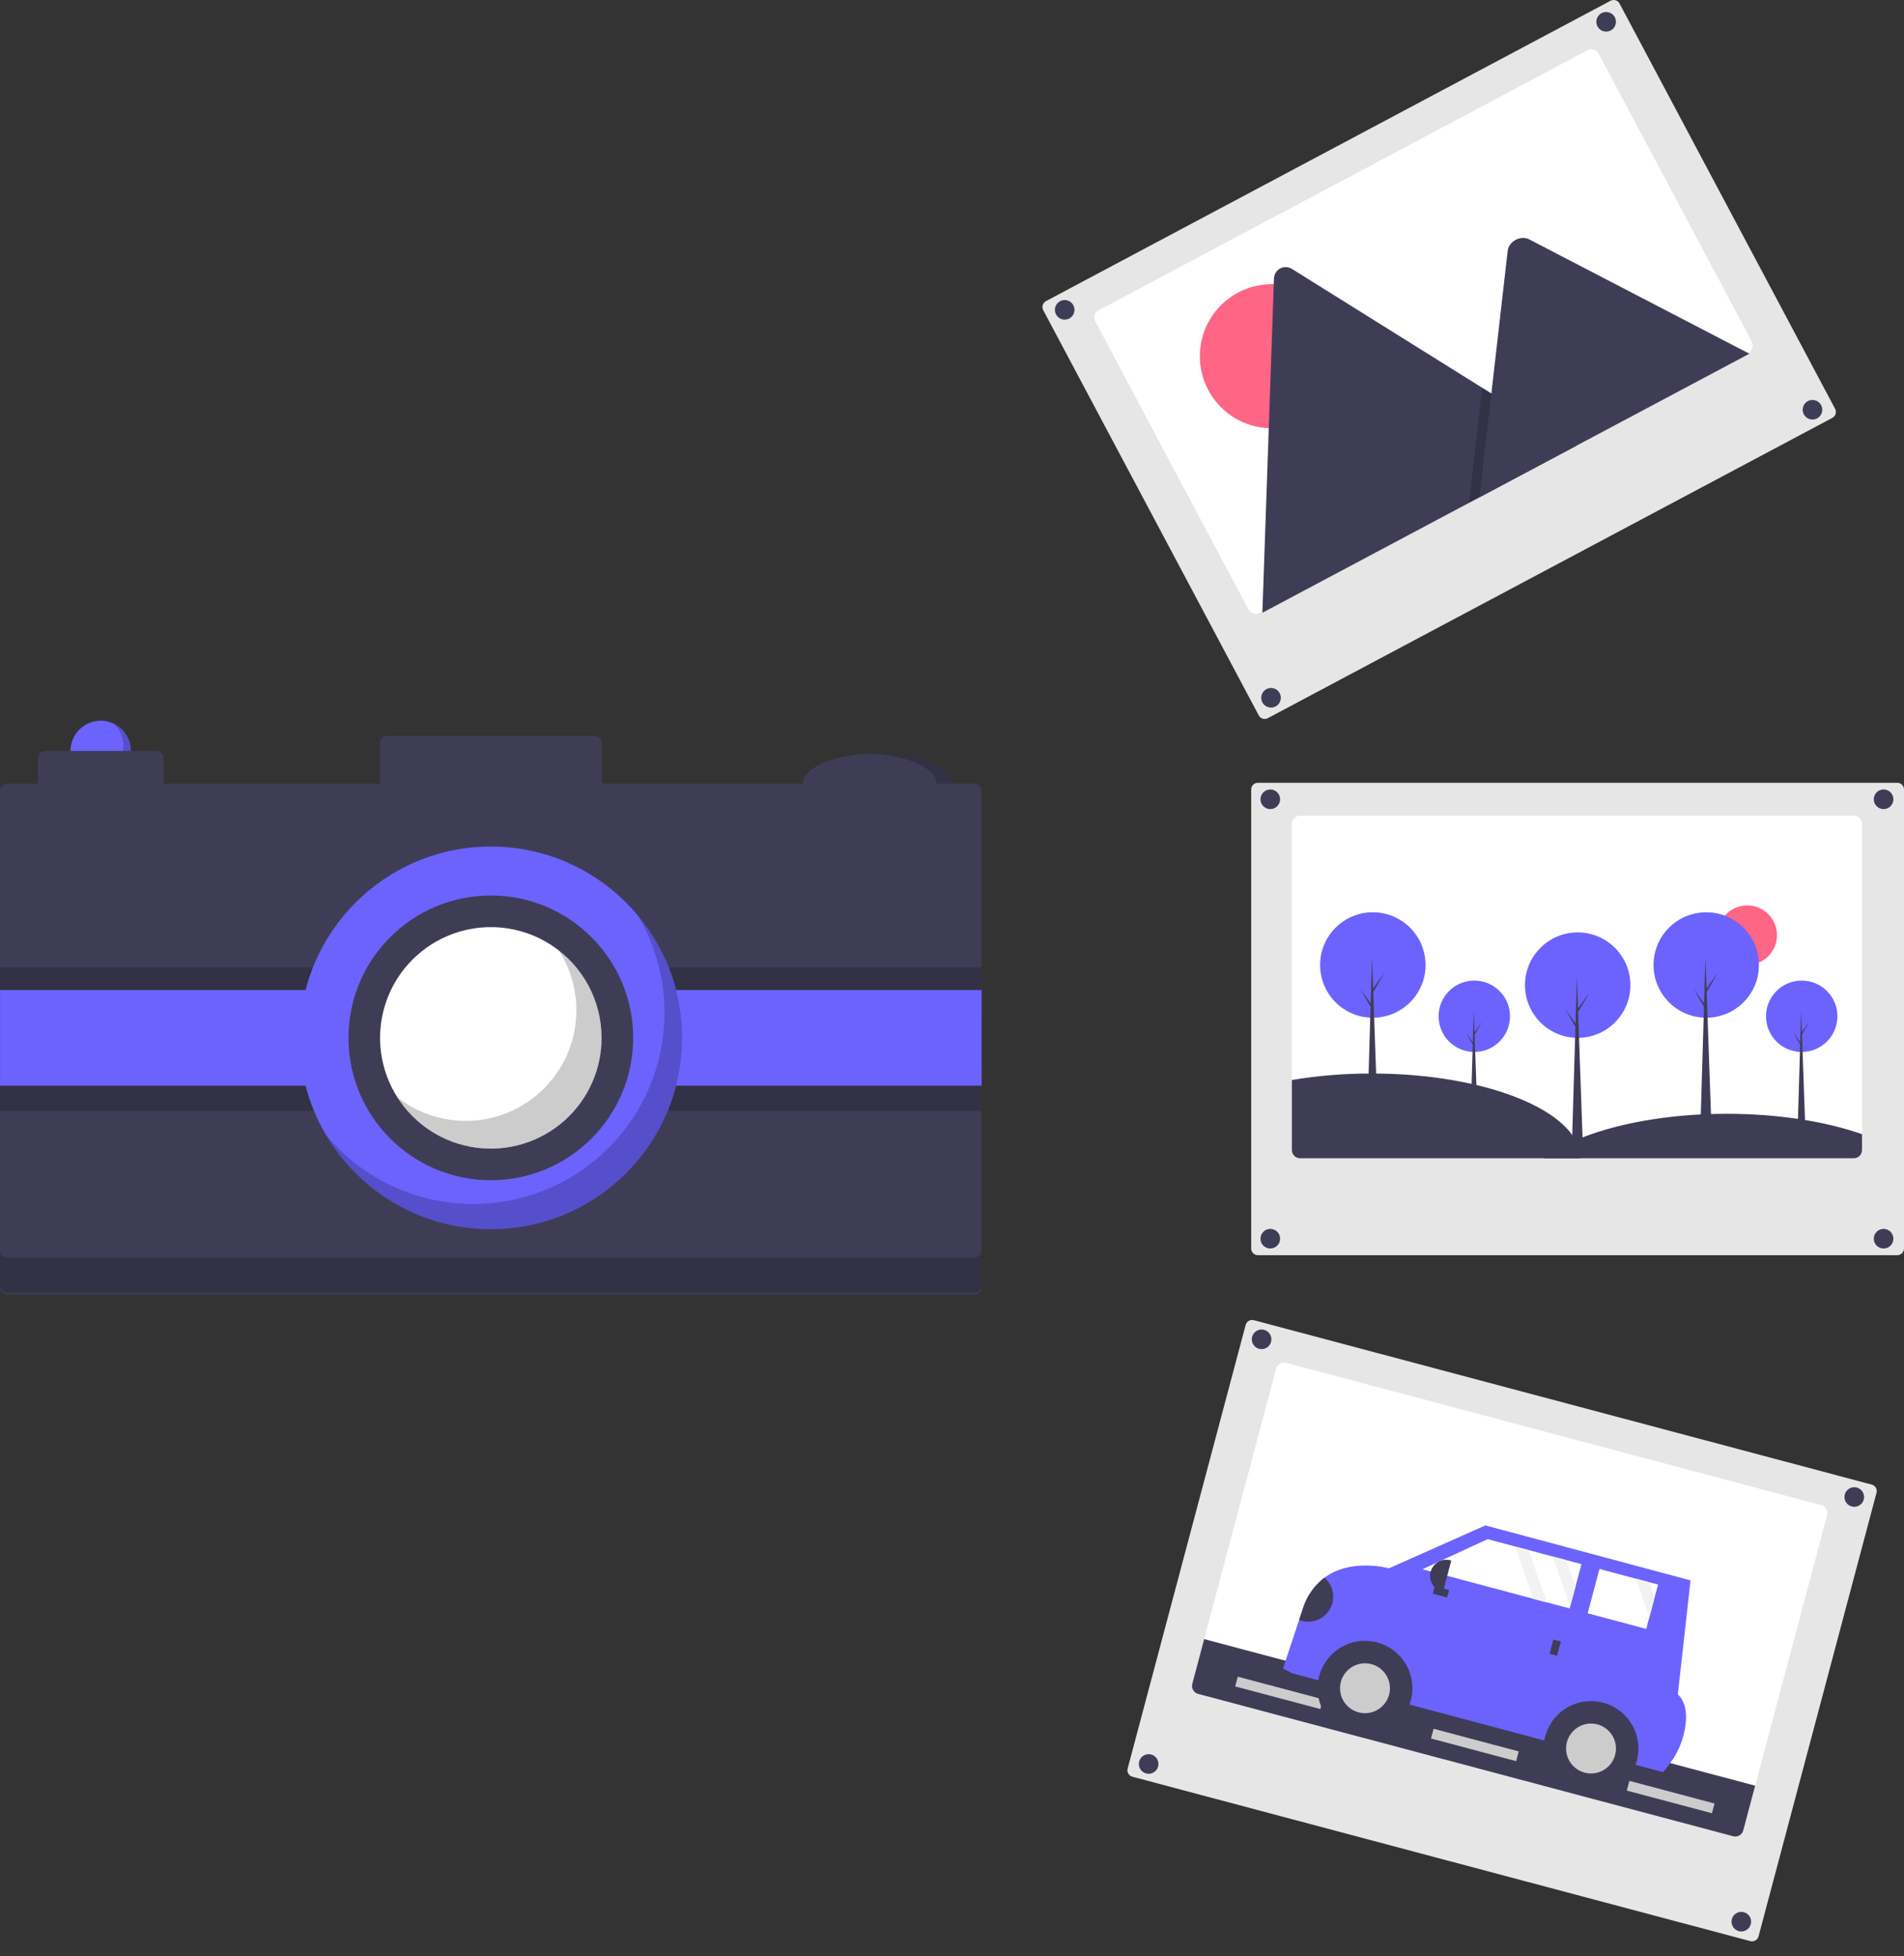 <svg width="110" height="113" viewBox="0 0 110 113" fill="none" xmlns="http://www.w3.org/2000/svg">
<rect x="0" y="0" width="110" height="113" fill="#333333" stroke="none"/>
<g clip-path="url(#clip0)">
<path d="M72.671 45.219C72.569 45.219 72.471 45.26 72.398 45.332C72.326 45.405 72.285 45.503 72.285 45.605V72.122C72.285 72.225 72.326 72.323 72.398 72.395C72.471 72.468 72.569 72.508 72.671 72.508H109.614C109.716 72.508 109.814 72.468 109.887 72.395C109.959 72.323 110 72.225 110 72.122V45.605C110 45.503 109.959 45.405 109.887 45.332C109.814 45.26 109.716 45.219 109.614 45.219H72.671Z" fill="#E6E6E6"/>
<path d="M107.574 47.591V66.436C107.574 66.561 107.524 66.682 107.435 66.771C107.346 66.86 107.225 66.91 107.1 66.91H75.109C75.087 66.91 75.065 66.908 75.043 66.904C74.93 66.888 74.826 66.832 74.752 66.746C74.677 66.66 74.636 66.55 74.635 66.436V47.591C74.635 47.465 74.685 47.344 74.774 47.255C74.863 47.167 74.984 47.117 75.109 47.117H107.1C107.225 47.117 107.346 47.167 107.435 47.255C107.524 47.344 107.574 47.465 107.574 47.591V47.591Z" fill="white"/>
<path d="M100.943 55.741C101.892 55.741 102.662 54.971 102.662 54.022C102.662 53.073 101.892 52.303 100.943 52.303C99.994 52.303 99.225 53.073 99.225 54.022C99.225 54.971 99.994 55.741 100.943 55.741Z" fill="#FF6584"/>
<path d="M73.389 46.739C73.702 46.739 73.956 46.485 73.956 46.172C73.956 45.859 73.702 45.605 73.389 45.605C73.076 45.605 72.822 45.859 72.822 46.172C72.822 46.485 73.076 46.739 73.389 46.739Z" fill="#3F3D56"/>
<path d="M108.821 46.739C109.133 46.739 109.387 46.485 109.387 46.172C109.387 45.859 109.133 45.605 108.821 45.605C108.508 45.605 108.254 45.859 108.254 46.172C108.254 46.485 108.508 46.739 108.821 46.739Z" fill="#3F3D56"/>
<path d="M73.389 72.122C73.702 72.122 73.956 71.869 73.956 71.556C73.956 71.243 73.702 70.989 73.389 70.989C73.076 70.989 72.822 71.243 72.822 71.556C72.822 71.869 73.076 72.122 73.389 72.122Z" fill="#3F3D56"/>
<path d="M108.821 72.122C109.133 72.122 109.387 71.869 109.387 71.556C109.387 71.243 109.133 70.989 108.821 70.989C108.508 70.989 108.254 71.243 108.254 71.556C108.254 71.869 108.508 72.122 108.821 72.122Z" fill="#3F3D56"/>
<path d="M85.175 60.769C86.314 60.769 87.237 59.845 87.237 58.707C87.237 57.568 86.314 56.645 85.175 56.645C84.036 56.645 83.113 57.568 83.113 58.707C83.113 59.845 84.036 60.769 85.175 60.769Z" fill="#6C63FF"/>
<path d="M85.374 64.917H84.952L85.144 58.396L85.374 64.917Z" fill="#3F3D56"/>
<path d="M85.181 59.632L85.635 59.005L85.175 59.787L85.126 59.7L85.181 59.632Z" fill="#3F3D56"/>
<path d="M85.132 60.266L84.678 59.638L85.138 60.421L85.188 60.334L85.132 60.266Z" fill="#3F3D56"/>
<path d="M104.09 60.769C105.228 60.769 106.152 59.845 106.152 58.707C106.152 57.568 105.228 56.645 104.09 56.645C102.951 56.645 102.028 57.568 102.028 58.707C102.028 59.845 102.951 60.769 104.09 60.769Z" fill="#6C63FF"/>
<path d="M104.288 64.917H103.866L104.058 58.396L104.288 64.917Z" fill="#3F3D56"/>
<path d="M104.096 59.632L104.549 59.005L104.09 59.787L104.04 59.7L104.096 59.632Z" fill="#3F3D56"/>
<path d="M104.046 60.266L103.593 59.638L104.052 60.421L104.102 60.334L104.046 60.266Z" fill="#3F3D56"/>
<path d="M91.148 59.953C92.83 59.953 94.194 58.59 94.194 56.908C94.194 55.226 92.83 53.863 91.148 53.863C89.466 53.863 88.103 55.226 88.103 56.908C88.103 58.59 89.466 59.953 91.148 59.953Z" fill="#6C63FF"/>
<path d="M91.442 66.081H90.818L91.102 56.449L91.442 66.081Z" fill="#3F3D56"/>
<path d="M91.157 58.275L91.827 57.348L91.148 58.504L91.075 58.376L91.157 58.275Z" fill="#3F3D56"/>
<path d="M91.084 59.21L90.414 58.284L91.093 59.44L91.167 59.311L91.084 59.21Z" fill="#3F3D56"/>
<path d="M98.575 58.79C100.257 58.79 101.62 57.427 101.62 55.745C101.62 54.063 100.257 52.7 98.575 52.7C96.893 52.7 95.529 54.063 95.529 55.745C95.529 57.427 96.893 58.79 98.575 58.79Z" fill="#6C63FF"/>
<path d="M98.868 64.917H98.245L98.529 55.286L98.868 64.917Z" fill="#3F3D56"/>
<path d="M98.584 57.111L99.254 56.185L98.575 57.341L98.501 57.212L98.584 57.111Z" fill="#3F3D56"/>
<path d="M98.511 58.047L97.841 57.121L98.52 58.276L98.593 58.148L98.511 58.047Z" fill="#3F3D56"/>
<path d="M79.312 58.79C80.994 58.79 82.358 57.427 82.358 55.745C82.358 54.063 80.994 52.7 79.312 52.7C77.63 52.7 76.267 54.063 76.267 55.745C76.267 57.427 77.63 58.79 79.312 58.79Z" fill="#6C63FF"/>
<path d="M79.606 64.917H78.982L79.266 55.286L79.606 64.917Z" fill="#3F3D56"/>
<path d="M79.321 57.111L79.991 56.185L79.312 57.341L79.239 57.212L79.321 57.111Z" fill="#3F3D56"/>
<path d="M79.248 58.047L78.579 57.121L79.257 58.276L79.331 58.148L79.248 58.047Z" fill="#3F3D56"/>
<path d="M91.318 66.91H75.109C75.087 66.91 75.065 66.908 75.043 66.904C74.93 66.888 74.826 66.832 74.752 66.746C74.677 66.66 74.636 66.55 74.635 66.436V62.389C76.161 62.135 77.704 62.009 79.251 62.014C85.005 62.014 89.818 63.663 91.025 65.87C91.207 66.187 91.308 66.544 91.318 66.91V66.91Z" fill="#3F3D56"/>
<path d="M107.574 65.518V66.436C107.574 66.562 107.524 66.682 107.435 66.771C107.346 66.86 107.225 66.91 107.1 66.91H89.166C89.743 66.492 90.367 66.143 91.025 65.87C93.222 64.928 96.32 64.34 99.753 64.34C102.737 64.34 105.467 64.782 107.574 65.518Z" fill="#3F3D56"/>
<path d="M93.226 0C93.163 8.72637e-05 93.1 0.016 93.045 0.045L60.429 17.394C60.339 17.443 60.272 17.525 60.242 17.623C60.212 17.721 60.222 17.826 60.27 17.917L72.723 41.328C72.771 41.418 72.853 41.486 72.951 41.516C73.049 41.546 73.155 41.535 73.245 41.487L105.861 24.139C105.951 24.09 106.019 24.008 106.048 23.91C106.078 23.812 106.068 23.706 106.02 23.616L93.567 0.205C93.544 0.16 93.511 0.12 93.472 0.088C93.433 0.056 93.388 0.032 93.339 0.017C93.302 0.006 93.264 4.10912e-05 93.226 0V0Z" fill="#E6E6E6"/>
<path d="M92.358 3.097L101.207 19.734C101.237 19.789 101.255 19.85 101.261 19.912C101.267 19.974 101.261 20.036 101.242 20.096C101.224 20.155 101.194 20.211 101.155 20.259C101.115 20.307 101.066 20.347 101.011 20.376L72.769 35.399C72.749 35.41 72.728 35.419 72.706 35.426C72.599 35.465 72.481 35.464 72.375 35.423C72.269 35.382 72.181 35.304 72.127 35.203L63.277 18.566C63.248 18.511 63.23 18.451 63.224 18.389C63.218 18.327 63.224 18.264 63.242 18.204C63.261 18.145 63.291 18.089 63.33 18.041C63.37 17.993 63.419 17.953 63.474 17.924L91.716 2.901C91.771 2.872 91.831 2.854 91.893 2.848C91.955 2.842 92.018 2.848 92.078 2.866C92.137 2.884 92.192 2.914 92.241 2.954C92.289 2.993 92.329 3.042 92.358 3.097V3.097Z" fill="white"/>
<path d="M73.481 24.74C75.78 24.74 77.643 22.876 77.643 20.577C77.643 18.279 75.78 16.415 73.481 16.415C71.182 16.415 69.319 18.279 69.319 20.577C69.319 22.876 71.182 24.74 73.481 24.74Z" fill="#FF6584"/>
<path d="M91.028 25.772L73.001 35.361C72.979 35.373 72.955 35.383 72.931 35.392L73.601 16.088C73.604 15.968 73.639 15.852 73.702 15.75C73.765 15.648 73.854 15.565 73.96 15.509C74.065 15.453 74.184 15.425 74.304 15.43C74.423 15.435 74.54 15.471 74.641 15.535L85.634 22.402L86.161 22.731L91.028 25.772Z" fill="#3F3D56"/>
<path opacity="0.2" d="M91.028 25.772L84.873 29.046L85.56 23.05L85.609 22.618L85.634 22.402L86.16 22.731L91.028 25.772Z" fill="black"/>
<path d="M101.066 20.433L85.474 28.727L86.161 22.731L86.21 22.299L87.105 14.485C87.163 13.973 87.772 13.62 88.25 13.786C88.282 13.797 88.313 13.811 88.344 13.826L101.066 20.433Z" fill="#3F3D56"/>
<path d="M61.511 18.465C61.824 18.465 62.077 18.212 62.077 17.899C62.077 17.586 61.824 17.332 61.511 17.332C61.198 17.332 60.944 17.586 60.944 17.899C60.944 18.212 61.198 18.465 61.511 18.465Z" fill="#3F3D56"/>
<path d="M92.792 1.826C93.105 1.826 93.359 1.572 93.359 1.259C93.359 0.946 93.105 0.693 92.792 0.693C92.479 0.693 92.225 0.946 92.225 1.259C92.225 1.572 92.479 1.826 92.792 1.826Z" fill="#3F3D56"/>
<path d="M73.431 40.876C73.744 40.876 73.998 40.622 73.998 40.309C73.998 39.996 73.744 39.742 73.431 39.742C73.118 39.742 72.865 39.996 72.865 40.309C72.865 40.622 73.118 40.876 73.431 40.876Z" fill="#3F3D56"/>
<path d="M104.713 24.236C105.026 24.236 105.279 23.983 105.279 23.67C105.279 23.357 105.026 23.103 104.713 23.103C104.4 23.103 104.146 23.357 104.146 23.67C104.146 23.983 104.4 24.236 104.713 24.236Z" fill="#3F3D56"/>
<path d="M101.123 112.133C101.222 112.159 101.327 112.145 101.416 112.094C101.504 112.042 101.569 111.958 101.596 111.859L108.412 86.233C108.439 86.134 108.425 86.029 108.373 85.94C108.322 85.852 108.237 85.787 108.138 85.761L72.437 76.263C72.338 76.237 72.233 76.251 72.144 76.303C72.056 76.354 71.991 76.439 71.965 76.538L65.148 102.163C65.135 102.212 65.132 102.263 65.138 102.314C65.145 102.364 65.162 102.413 65.187 102.456C65.213 102.5 65.246 102.539 65.287 102.57C65.327 102.6 65.373 102.623 65.422 102.636L101.123 112.133Z" fill="#E6E6E6"/>
<path d="M105.557 87.528L100.712 105.74C100.68 105.861 100.601 105.965 100.492 106.028C100.383 106.091 100.254 106.108 100.132 106.076L69.218 97.852C69.196 97.847 69.175 97.839 69.154 97.829C69.049 97.785 68.964 97.704 68.914 97.602C68.864 97.499 68.852 97.382 68.881 97.272L73.726 79.061C73.758 78.939 73.838 78.835 73.946 78.772C74.055 78.709 74.184 78.692 74.306 78.724L105.221 86.948C105.342 86.98 105.446 87.06 105.509 87.168C105.572 87.277 105.589 87.407 105.557 87.528V87.528Z" fill="white"/>
<path d="M101.401 103.153L100.712 105.74C100.68 105.861 100.601 105.965 100.492 106.028C100.383 106.091 100.254 106.108 100.132 106.076L69.218 97.852C69.196 97.847 69.175 97.839 69.154 97.829C69.049 97.785 68.964 97.704 68.914 97.602C68.864 97.499 68.852 97.382 68.881 97.272L69.569 94.685L101.401 103.153Z" fill="#3F3D56"/>
<path d="M87.741 101.174L82.823 99.866L82.673 100.428L87.591 101.736L87.741 101.174Z" fill="#CCCCCC"/>
<path d="M76.429 98.165L71.511 96.857L71.361 97.419L76.279 98.727L76.429 98.165Z" fill="#CCCCCC"/>
<path d="M99.053 104.183L94.135 102.875L93.985 103.437L98.904 104.745L99.053 104.183Z" fill="#CCCCCC"/>
<path d="M72.886 77.936C73.199 77.936 73.453 77.682 73.453 77.369C73.453 77.056 73.199 76.802 72.886 76.802C72.573 76.802 72.32 77.056 72.32 77.369C72.32 77.682 72.573 77.936 72.886 77.936Z" fill="#3F3D56"/>
<path d="M107.127 87.044C107.44 87.044 107.694 86.79 107.694 86.478C107.694 86.165 107.44 85.911 107.127 85.911C106.814 85.911 106.56 86.165 106.56 86.478C106.56 86.79 106.814 87.044 107.127 87.044Z" fill="#3F3D56"/>
<path d="M66.361 102.466C66.674 102.466 66.927 102.213 66.927 101.9C66.927 101.587 66.674 101.333 66.361 101.333C66.048 101.333 65.794 101.587 65.794 101.9C65.794 102.213 66.048 102.466 66.361 102.466Z" fill="#3F3D56"/>
<path d="M100.601 111.575C100.914 111.575 101.168 111.321 101.168 111.008C101.168 110.695 100.914 110.442 100.601 110.442C100.288 110.442 100.035 110.695 100.035 111.008C100.035 111.321 100.288 111.575 100.601 111.575Z" fill="#3F3D56"/>
<path d="M93.798 101.973L96.531 102.701L96.647 102.268L93.914 101.539L93.798 101.973Z" fill="#3F3D56"/>
<path d="M74.124 96.379L74.653 96.659L96.084 102.372L96.396 101.975C96.938 101.294 97.279 100.476 97.382 99.612C97.454 98.968 97.387 98.29 96.933 97.882L97.667 91.294L85.814 88.118L80.242 90.598C80.242 90.598 78.088 89.984 76.522 91.135C75.954 91.566 75.528 92.159 75.3 92.836L75.052 93.585L74.124 96.379Z" fill="#6C63FF"/>
<path d="M78.86 100.264C80.372 100.264 81.599 99.038 81.599 97.525C81.599 96.012 80.372 94.786 78.86 94.786C77.347 94.786 76.121 96.012 76.121 97.525C76.121 99.038 77.347 100.264 78.86 100.264Z" fill="#3F3D56"/>
<path d="M78.86 98.966C79.656 98.966 80.301 98.321 80.301 97.525C80.301 96.729 79.656 96.084 78.86 96.084C78.064 96.084 77.418 96.729 77.418 97.525C77.418 98.321 78.064 98.966 78.86 98.966Z" fill="#CCCCCC"/>
<path d="M91.918 103.745C93.431 103.745 94.657 102.519 94.657 101.006C94.657 99.494 93.431 98.267 91.918 98.267C90.406 98.267 89.179 99.494 89.179 101.006C89.179 102.519 90.406 103.745 91.918 103.745Z" fill="#3F3D56"/>
<path d="M91.918 102.448C92.714 102.448 93.359 101.802 93.359 101.006C93.359 100.21 92.714 99.565 91.918 99.565C91.122 99.565 90.477 100.21 90.477 101.006C90.477 101.802 91.122 102.448 91.918 102.448Z" fill="#CCCCCC"/>
<path d="M82.18 90.65L88.581 92.356L89.363 92.564L90.683 92.916L90.708 92.82L91.018 91.66L91.365 90.357L90.487 90.124L89.706 89.915L88.322 89.546L87.54 89.338L85.942 88.912L82.18 90.65Z" fill="white"/>
<path d="M91.724 93.195L95.107 94.096L95.285 93.433L95.593 92.272L95.79 91.537L95.295 91.406L94.513 91.197L92.406 90.635L91.724 93.195Z" fill="white"/>
<path d="M89.52 95.535L89.954 95.651L90.174 94.826L89.74 94.711L89.52 95.535Z" fill="#3F3D56"/>
<path d="M83.602 92.284L83.718 91.85L82.894 91.63L82.778 92.064L83.602 92.284Z" fill="#3F3D56"/>
<path d="M83.363 91.96L83.316 91.947C83.075 91.883 82.87 91.726 82.745 91.511C82.621 91.296 82.587 91.039 82.651 90.799V90.799C82.715 90.558 82.872 90.353 83.087 90.229C83.303 90.104 83.559 90.07 83.799 90.134L83.847 90.147L83.363 91.96Z" fill="#3F3D56"/>
<path d="M75.052 93.585C75.37 93.708 75.722 93.714 76.045 93.603C76.368 93.492 76.641 93.271 76.817 92.978C76.993 92.685 77.06 92.34 77.006 92.003C76.952 91.665 76.781 91.358 76.522 91.135C75.954 91.566 75.528 92.159 75.3 92.836L75.052 93.585Z" fill="#3F3D56"/>
<path d="M89.706 89.915L90.708 92.82L91.018 91.66L90.487 90.124L89.706 89.915Z" fill="#F2F2F2"/>
<path d="M94.513 91.197L95.285 93.433L95.593 92.272L95.294 91.406L94.513 91.197Z" fill="#F2F2F2"/>
<path d="M87.54 89.338L88.581 92.357L89.363 92.564L88.322 89.546L87.54 89.338Z" fill="#F2F2F2"/>
<path d="M5.819 45.123C6.783 45.123 7.564 44.341 7.564 43.378C7.564 42.414 6.783 41.633 5.819 41.633C4.855 41.633 4.074 42.414 4.074 43.378C4.074 44.341 4.855 45.123 5.819 45.123Z" fill="#6C63FF"/>
<path opacity="0.2" d="M6.555 41.797C6.865 42.078 7.063 42.46 7.115 42.874C7.166 43.288 7.068 43.707 6.836 44.054C6.605 44.402 6.257 44.655 5.855 44.767C5.453 44.88 5.024 44.844 4.646 44.667C4.832 44.836 5.052 44.963 5.291 45.04C5.531 45.116 5.784 45.139 6.033 45.109C6.282 45.078 6.522 44.994 6.736 44.862C6.95 44.73 7.133 44.553 7.272 44.344C7.411 44.135 7.503 43.898 7.542 43.65C7.582 43.402 7.567 43.148 7.499 42.906C7.431 42.664 7.311 42.44 7.148 42.249C6.985 42.057 6.783 41.903 6.555 41.797V41.797Z" fill="black"/>
<path d="M50.678 47.013C53.047 47.013 54.967 46.232 54.967 45.268C54.967 44.304 53.047 43.523 50.678 43.523C48.309 43.523 46.388 44.304 46.388 45.268C46.388 46.232 48.309 47.013 50.678 47.013Z" fill="#3F3D56"/>
<path opacity="0.2" d="M50.678 43.523C50.531 43.523 50.385 43.526 50.242 43.532C52.406 43.621 54.095 44.364 54.095 45.268C54.095 46.172 52.406 46.915 50.242 47.004C50.385 47.01 50.53 47.013 50.678 47.013C53.047 47.013 54.967 46.232 54.967 45.268C54.967 44.304 53.047 43.523 50.678 43.523Z" fill="black"/>
<path d="M56.276 45.268H34.755V42.941C34.755 42.826 34.709 42.715 34.628 42.633C34.546 42.551 34.435 42.505 34.319 42.505H22.396C22.28 42.505 22.169 42.551 22.087 42.633C22.005 42.715 21.959 42.826 21.959 42.941V45.268H9.454V43.814C9.454 43.698 9.408 43.587 9.326 43.505C9.245 43.424 9.134 43.378 9.018 43.378H2.62C2.504 43.378 2.393 43.424 2.311 43.505C2.23 43.587 2.184 43.698 2.184 43.814V45.268H0.439C0.381 45.268 0.325 45.279 0.272 45.301C0.219 45.323 0.171 45.355 0.13 45.395C0.09 45.436 0.057 45.484 0.036 45.537C0.014 45.59 0.002 45.647 0.003 45.704V74.35C0.002 74.407 0.014 74.464 0.036 74.517C0.057 74.57 0.09 74.618 0.13 74.659C0.171 74.699 0.219 74.731 0.272 74.753C0.325 74.775 0.381 74.786 0.439 74.786H56.276C56.333 74.786 56.39 74.775 56.443 74.753C56.496 74.731 56.544 74.699 56.585 74.659C56.625 74.618 56.657 74.57 56.679 74.517C56.701 74.464 56.712 74.407 56.712 74.35V45.704C56.712 45.647 56.701 45.59 56.679 45.537C56.657 45.484 56.625 45.436 56.585 45.395C56.544 45.355 56.496 45.323 56.443 45.301C56.39 45.279 56.333 45.268 56.276 45.268V45.268Z" fill="#3F3D56"/>
<path opacity="0.2" d="M56.274 72.65H0.436C0.379 72.65 0.322 72.639 0.269 72.617C0.216 72.595 0.168 72.563 0.128 72.522C0.087 72.482 0.055 72.433 0.033 72.381C0.011 72.328 -7.6175e-05 72.271 3.88802e-07 72.213V74.249C-7.6175e-05 74.307 0.011 74.363 0.033 74.416C0.055 74.469 0.087 74.517 0.128 74.558C0.168 74.599 0.216 74.631 0.269 74.653C0.322 74.674 0.379 74.686 0.436 74.686H56.274C56.331 74.686 56.388 74.674 56.441 74.653C56.494 74.631 56.542 74.599 56.582 74.558C56.623 74.517 56.655 74.469 56.677 74.416C56.699 74.363 56.71 74.307 56.71 74.249V72.213C56.71 72.271 56.699 72.328 56.677 72.381C56.655 72.433 56.623 72.482 56.582 72.522C56.542 72.563 56.494 72.595 56.441 72.617C56.388 72.639 56.331 72.65 56.274 72.65Z" fill="black"/>
<path opacity="0.2" d="M56.712 58.646H0.003V64.171H56.712V58.646Z" fill="black"/>
<path opacity="0.2" d="M56.712 55.883H0.003V61.408H56.712V55.883Z" fill="black"/>
<path d="M56.712 57.191H0.003V62.717H56.712V57.191Z" fill="#6C63FF"/>
<path d="M28.357 71.005C34.461 71.005 39.408 66.058 39.408 59.954C39.408 53.851 34.461 48.903 28.357 48.903C22.254 48.903 17.306 53.851 17.306 59.954C17.306 66.058 22.254 71.005 28.357 71.005Z" fill="#6C63FF"/>
<path opacity="0.2" d="M36.87 52.907C38.276 55.302 38.728 58.139 38.137 60.853C37.546 63.566 35.955 65.958 33.68 67.551C31.405 69.145 28.614 69.823 25.862 69.452C23.11 69.081 20.598 67.687 18.827 65.547C19.599 66.864 20.636 68.005 21.872 68.901C23.107 69.797 24.515 70.427 26.006 70.752C27.497 71.077 29.039 71.089 30.535 70.788C32.031 70.488 33.449 69.881 34.699 69.005C35.948 68.129 37.003 67.004 37.797 65.701C38.59 64.398 39.105 62.944 39.309 61.432C39.513 59.919 39.402 58.381 38.982 56.914C38.562 55.447 37.843 54.083 36.87 52.907V52.907Z" fill="black"/>
<path d="M28.357 68.178C32.899 68.178 36.581 64.496 36.581 59.954C36.581 55.412 32.899 51.73 28.357 51.73C23.815 51.73 20.133 55.412 20.133 59.954C20.133 64.496 23.815 68.178 28.357 68.178Z" fill="#3F3D56"/>
<path d="M34.755 59.954C34.757 60.823 34.58 61.682 34.236 62.48C34.052 62.91 33.821 63.319 33.546 63.697C33.004 64.449 32.305 65.074 31.497 65.529C30.69 65.984 29.793 66.259 28.869 66.333C27.946 66.408 27.017 66.281 26.147 65.961C25.277 65.641 24.487 65.135 23.832 64.48C23.176 63.825 22.671 63.035 22.351 62.165C22.031 61.295 21.904 60.366 21.978 59.442C22.053 58.518 22.327 57.622 22.782 56.814C23.238 56.007 23.863 55.308 24.614 54.766C24.993 54.491 25.401 54.26 25.832 54.075C26.805 53.657 27.867 53.488 28.922 53.581C29.977 53.675 30.992 54.029 31.877 54.611C32.761 55.194 33.487 55.987 33.99 56.92C34.492 57.852 34.755 58.895 34.755 59.954V59.954Z" fill="white"/>
<path opacity="0.2" d="M34.687 59.022C34.448 57.396 33.592 55.923 32.295 54.912C32.857 55.792 33.195 56.796 33.28 57.836C33.365 58.876 33.194 59.922 32.782 60.881C32.598 61.311 32.366 61.719 32.091 62.098C31.588 62.796 30.949 63.386 30.212 63.831C29.475 64.276 28.656 64.568 27.804 64.689C26.951 64.81 26.084 64.758 25.252 64.536C24.42 64.313 23.642 63.925 22.964 63.395C23.525 64.275 24.294 65.005 25.202 65.52C26.11 66.036 27.131 66.321 28.175 66.351C29.218 66.381 30.254 66.154 31.19 65.692C32.126 65.229 32.935 64.544 33.545 63.697C33.82 63.319 34.052 62.91 34.236 62.48C34.704 61.392 34.86 60.194 34.687 59.022V59.022Z" fill="black"/>
</g>
<defs>
<clipPath id="clip0">
<rect width="110" height="112.146" fill="white"/>
</clipPath>
</defs>
</svg>
